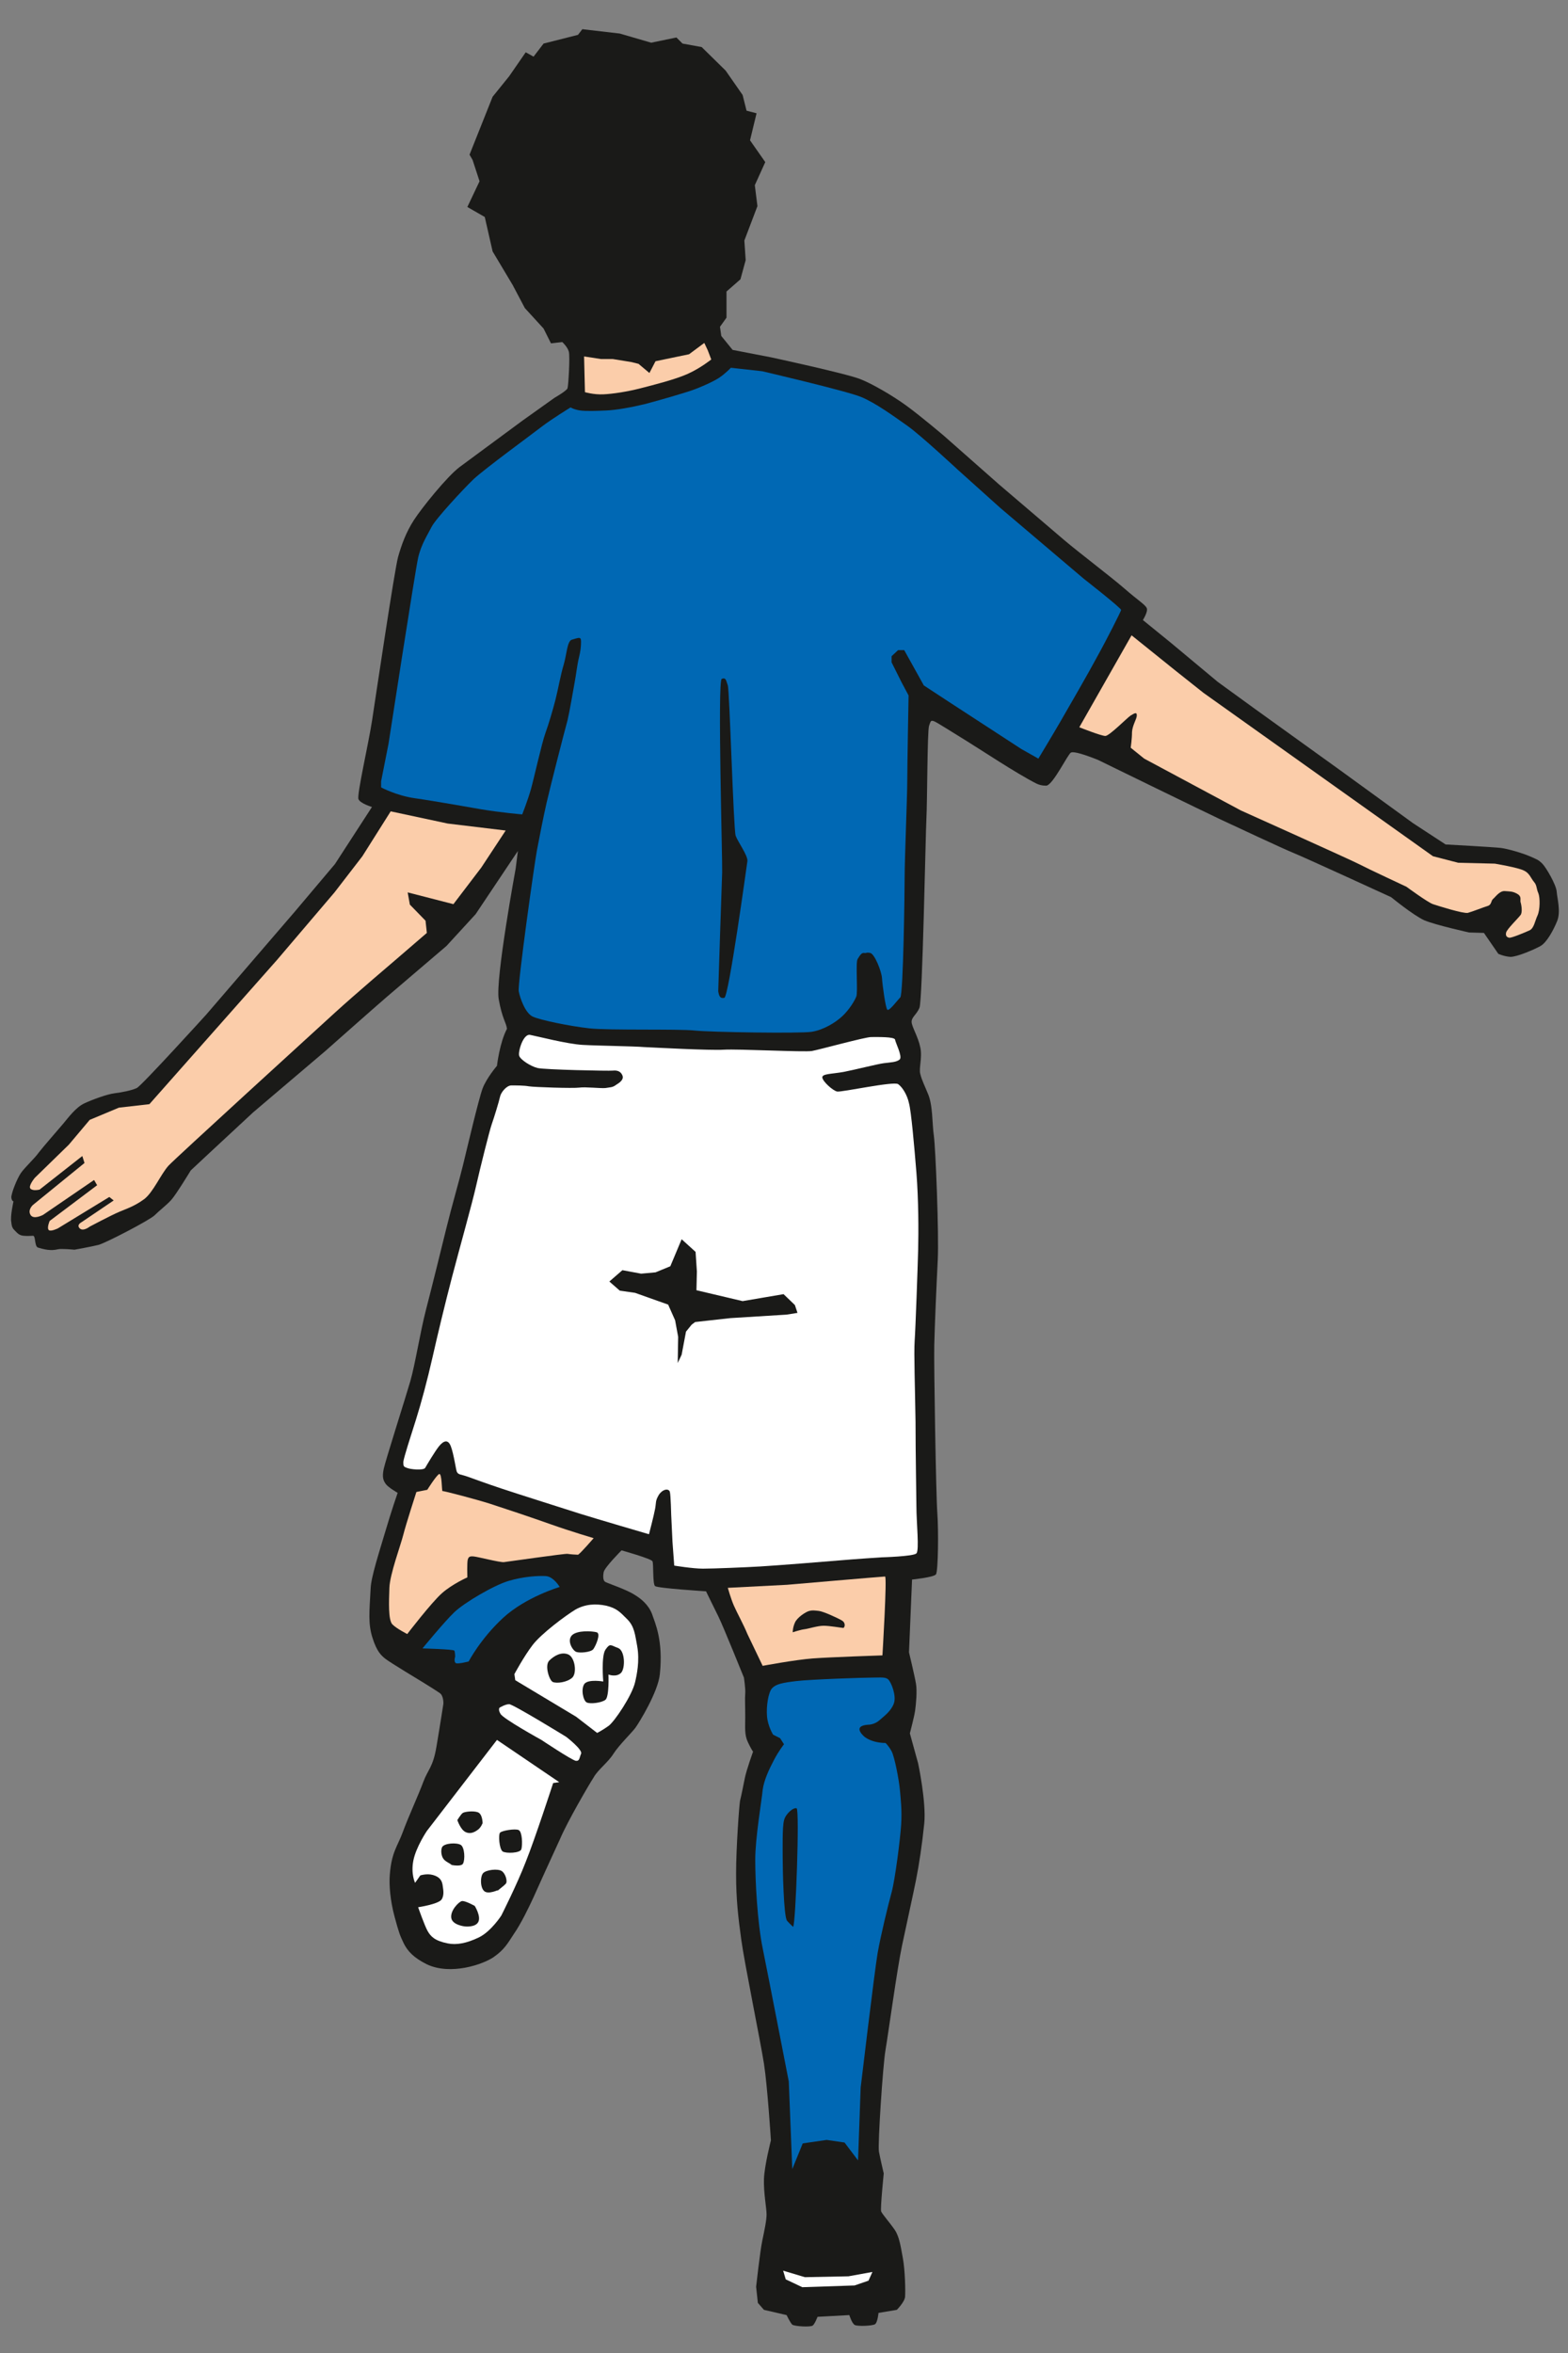 <?xml version="1.0" encoding="utf-8"?>
<!-- Generator: Adobe Illustrator 16.0.4, SVG Export Plug-In . SVG Version: 6.00 Build 0)  -->
<!DOCTYPE svg PUBLIC "-//W3C//DTD SVG 1.1//EN" "http://www.w3.org/Graphics/SVG/1.1/DTD/svg11.dtd">
<svg version="1.1" id="Ebene_1" xmlns:x="http://ns.adobe.com/Extensibility/1.0/" xmlns:i="http://ns.adobe.com/AdobeIllustrator/10.0/" xmlns:graph="http://ns.adobe.com/Graphs/1.0/"
	 xmlns="http://www.w3.org/2000/svg" xmlns:xlink="http://www.w3.org/1999/xlink" xmlns:a="http://ns.adobe.com/AdobeSVGViewerExtensions/3.0/"
	 x="0px" y="0px" width="36px" height="54px" viewBox="0 0 36 54" style="enable-background:new 0 0 36 54;" xml:space="preserve">
<rect x="0" y="0" width="36" height="54" fill="#808080" stroke="none"/>
<style type="text/css">
<![CDATA[
	.st0{fill-rule:evenodd;clip-rule:evenodd;fill:#1A1A18;}
	.st1{fill-rule:evenodd;clip-rule:evenodd;fill:#FBCDAA;}
	.st2{fill-rule:evenodd;clip-rule:evenodd;fill:#FFFFFF;}
	.st3{fill-rule:evenodd;clip-rule:evenodd;fill:#0068B4;}
]]>
</style>
<path class="st0" d="M0.31,27.57c0,0-0.04,0-0.05-0.09c0-0.1,0.13-0.43,0.22-0.56c0.09-0.13,0.32-0.34,0.41-0.47
	c0.1-0.13,0.45-0.53,0.56-0.66c0.11-0.13,0.29-0.38,0.49-0.47c0.17-0.08,0.52-0.21,0.69-0.23c0.17-0.02,0.41-0.07,0.51-0.12
	c0.1-0.04,1.59-1.68,1.59-1.68l2.04-2.37l0.92-1.09l0.85-1.31c0,0-0.27-0.08-0.31-0.18c-0.04-0.1,0.23-1.27,0.31-1.79
	s0.52-3.49,0.6-3.77s0.18-0.56,0.36-0.84s0.76-1,1.05-1.22C10.82,10.52,12,9.65,12,9.65l0.73-0.52c0,0,0.28-0.16,0.3-0.22
	s0.06-0.73,0.03-0.84s-0.15-0.22-0.15-0.22l-0.26,0.03l-0.17-0.34l-0.43-0.47l-0.28-0.53l-0.46-0.77l-0.18-0.79l-0.4-0.23l0.28-0.59
	l-0.16-0.49l-0.07-0.12l0.53-1.33l0.38-0.47l0.38-0.55l0.18,0.1L12.48,1l0.79-0.2l0.1-0.13l0.86,0.1l0.72,0.21l0.58-0.12L15.67,1
	l0.44,0.08l0.55,0.54l0.39,0.56l0.09,0.36l0.23,0.06l-0.15,0.62l0.35,0.5l-0.24,0.53l0.06,0.48l-0.3,0.79l0.03,0.45L17,6.41
	l-0.32,0.28v0.6L16.53,7.5l0.03,0.21l0.26,0.32l0.88,0.17c0,0,1.72,0.37,2.05,0.5c0.26,0.1,0.73,0.37,1.06,0.61s0.86,0.69,0.86,0.69
	l1.27,1.12c0,0,1.17,1,1.5,1.28s1.07,0.84,1.38,1.11s0.48,0.37,0.51,0.45s-0.09,0.27-0.09,0.27l0.64,0.52l1.08,0.9l0.84,0.61
	l1.96,1.41l1.68,1.22l0.75,0.49c0,0,1.11,0.06,1.27,0.08c0.16,0.02,0.5,0.12,0.66,0.19c0.16,0.07,0.2,0.08,0.29,0.17
	c0.09,0.09,0.32,0.49,0.33,0.64s0.1,0.46,0.01,0.68c-0.09,0.22-0.24,0.49-0.38,0.57c-0.14,0.08-0.54,0.25-0.69,0.25
	c-0.15-0.01-0.28-0.07-0.28-0.07l-0.33-0.48l-0.34-0.01c0,0-0.77-0.17-1.03-0.28c-0.26-0.12-0.76-0.53-0.76-0.53
	s-1.96-0.9-2.23-1.01s-1.4-0.64-1.7-0.78c-0.3-0.14-2.68-1.3-2.8-1.36c-0.3-0.12-0.55-0.2-0.62-0.17s-0.4,0.72-0.56,0.76
	c-0.01,0-0.12,0.01-0.24-0.05c-0.47-0.24-1.28-0.78-1.59-0.97s-0.7-0.44-0.76-0.46c-0.07-0.02-0.07-0.01-0.11,0.11
	s-0.04,1.75-0.06,2.12c-0.02,0.38-0.09,4.19-0.16,4.35s-0.18,0.21-0.18,0.32s0.15,0.34,0.2,0.59c0.05,0.24-0.04,0.48,0,0.61
	c0.03,0.13,0.11,0.29,0.17,0.44c0.12,0.26,0.1,0.7,0.14,0.97c0.04,0.27,0.12,2.27,0.09,2.86s-0.07,1.51-0.08,1.96
	s0.04,3.44,0.07,3.84s0.02,1.33-0.03,1.41c-0.05,0.07-0.55,0.12-0.55,0.12l-0.07,1.67c0,0,0.13,0.54,0.16,0.72
	c0.03,0.17,0,0.48-0.02,0.62s-0.12,0.52-0.12,0.52l0.19,0.69c0,0,0.19,0.89,0.14,1.38c-0.05,0.49-0.12,0.95-0.19,1.3
	s-0.21,0.98-0.32,1.5c-0.11,0.52-0.32,2.05-0.38,2.4c-0.06,0.35-0.18,2.17-0.15,2.33c0.03,0.16,0.11,0.5,0.11,0.5
	s-0.08,0.79-0.06,0.87c0.03,0.07,0.2,0.26,0.31,0.42s0.14,0.39,0.19,0.66s0.06,0.75,0.05,0.88c-0.01,0.12-0.19,0.3-0.19,0.3
	l-0.42,0.07c0,0-0.02,0.22-0.08,0.26c-0.07,0.04-0.39,0.05-0.46,0.02s-0.13-0.23-0.13-0.23l-0.73,0.04c0,0-0.06,0.16-0.11,0.2
	s-0.41,0.02-0.47-0.02c-0.05-0.05-0.13-0.22-0.13-0.22l-0.52-0.12l-0.14-0.16l-0.04-0.37c0,0,0.09-0.81,0.14-1.05
	c0.05-0.24,0.1-0.47,0.1-0.61c0-0.14-0.07-0.5-0.06-0.81c0.01-0.31,0.16-0.89,0.16-0.89s-0.08-1.25-0.16-1.76
	c-0.08-0.51-0.45-2.32-0.52-2.84c-0.07-0.51-0.12-0.92-0.12-1.52c0-0.59,0.07-1.55,0.09-1.67c0.03-0.12,0.07-0.32,0.11-0.52
	c0.04-0.2,0.19-0.61,0.19-0.61s-0.04-0.05-0.12-0.22s-0.06-0.33-0.06-0.58c0-0.25-0.01-0.42,0-0.53s-0.03-0.37-0.03-0.37
	s-0.48-1.19-0.59-1.41s-0.28-0.57-0.28-0.57s-1.11-0.07-1.17-0.12s-0.03-0.51-0.06-0.57s-0.71-0.25-0.71-0.25s-0.39,0.39-0.41,0.5
	s-0.01,0.19,0.03,0.22c0.04,0.03,0.48,0.17,0.68,0.3c0.15,0.09,0.32,0.23,0.4,0.44c0.07,0.21,0.26,0.6,0.18,1.38
	c-0.04,0.41-0.48,1.12-0.56,1.23s-0.37,0.39-0.5,0.59c-0.13,0.21-0.36,0.37-0.46,0.55c-0.11,0.17-0.6,1.01-0.77,1.41
	c-0.18,0.39-0.5,1.09-0.61,1.34c-0.11,0.24-0.29,0.61-0.45,0.84c-0.15,0.23-0.22,0.36-0.46,0.53c-0.24,0.17-0.99,0.43-1.54,0.17
	c-0.3-0.15-0.44-0.3-0.53-0.48c-0.09-0.19-0.11-0.24-0.21-0.61c-0.1-0.37-0.13-0.73-0.11-0.97c0.04-0.52,0.18-0.65,0.3-0.98
	s0.36-0.85,0.47-1.15c0.11-0.29,0.22-0.33,0.3-0.8c0.08-0.47,0.16-0.99,0.16-0.99s0.01-0.19-0.09-0.25
	c-0.1-0.07-0.41-0.26-0.41-0.26s-0.73-0.44-0.83-0.52s-0.2-0.17-0.3-0.49c-0.1-0.32-0.07-0.58-0.04-1.13
	c0.01-0.26,0.2-0.84,0.33-1.28c0.15-0.51,0.29-0.91,0.29-0.91s-0.21-0.12-0.27-0.2s-0.09-0.16-0.05-0.35s0.5-1.63,0.61-2.01
	s0.23-1.14,0.36-1.64s0.35-1.39,0.47-1.88s0.29-1.07,0.38-1.44s0.36-1.52,0.45-1.76s0.33-0.52,0.33-0.52s0.06-0.53,0.23-0.85
	c-0.02-0.15-0.11-0.23-0.19-0.68s0.39-3,0.39-3l0.05-0.4l-0.97,1.45l-0.67,0.73c0,0-1.08,0.92-1.36,1.16s-1.42,1.25-1.42,1.25
	l-1.66,1.41l-0.98,0.91l-0.45,0.42c0,0-0.34,0.56-0.45,0.68c-0.11,0.12-0.27,0.24-0.38,0.35c-0.11,0.11-1.13,0.64-1.29,0.68
	c-0.16,0.04-0.55,0.11-0.55,0.11s-0.3-0.03-0.38-0.01c-0.09,0.02-0.21,0.04-0.46-0.04c-0.08-0.03-0.05-0.27-0.11-0.27
	c-0.05,0-0.12,0.01-0.22,0c-0.1-0.01-0.14-0.06-0.19-0.11s-0.08-0.08-0.09-0.2C0.23,27.92,0.31,27.57,0.31,27.57z"/>
<path id="skin-leg-l" class="st1" d="M9.35,37.5c0,0,0.56-0.73,0.8-0.94s0.58-0.36,0.58-0.36s-0.01-0.35,0.01-0.41
	c0.02-0.06,0.04-0.08,0.14-0.07c0.1,0.01,0.6,0.14,0.69,0.13c0.09-0.01,1.4-0.2,1.46-0.19s0.19,0.02,0.24,0.02
	c0.04-0.01,0.36-0.38,0.36-0.38s-0.54-0.16-0.99-0.32s-1.11-0.38-1.39-0.47s-1.07-0.3-1.09-0.29c-0.02,0.01-0.01-0.43-0.08-0.39
	c-0.07,0.04-0.27,0.36-0.27,0.36l-0.25,0.05c0,0-0.24,0.74-0.3,0.98s-0.31,0.91-0.32,1.22s-0.03,0.74,0.07,0.84S9.35,37.5,9.35,37.5
	z"/>
<path class="st2" d="M9.65,43.04c0,0,0.15-0.05,0.29-0.01s0.2,0.11,0.22,0.22c0.01,0.09,0.05,0.23-0.02,0.34S9.6,43.77,9.6,43.77
	s0.15,0.43,0.22,0.55s0.16,0.22,0.46,0.28c0.2,0.04,0.43,0,0.72-0.14c0.28-0.14,0.51-0.5,0.51-0.5s0.36-0.71,0.56-1.23
	c0.21-0.52,0.63-1.81,0.63-1.81l0.14-0.02l-1.43-0.97l-1.61,2.09c0,0-0.25,0.37-0.31,0.68s0.04,0.51,0.04,0.51L9.65,43.04
	L9.65,43.04z"/>
<path class="st0" d="M10.63,42.77c0.05-0.09,0.04-0.37-0.05-0.43c-0.1-0.06-0.38-0.04-0.43,0.05c-0.04,0.09-0.01,0.23,0.04,0.28
	c0.04,0.06,0.25,0.15,0.16,0.12C10.26,42.78,10.58,42.86,10.63,42.77z"/>
<path class="st0" d="M10.67,44.21c0,0,0.24,0.03,0.31-0.1s-0.08-0.37-0.08-0.37s-0.23-0.13-0.3-0.11c-0.07,0.02-0.26,0.21-0.24,0.38
	S10.67,44.21,10.67,44.21L10.67,44.21z"/>
<path id="player-sock-l" class="st3" d="M10.47,38.17c0.06,0.02,0.29-0.04,0.29-0.04s0.27-0.52,0.79-1s1.3-0.71,1.3-0.71
	s-0.14-0.24-0.32-0.25c-0.18-0.01-0.51,0.01-0.85,0.11c-0.34,0.1-1.02,0.5-1.25,0.72S9.7,37.83,9.7,37.83s0.71,0.02,0.73,0.05
	c0.02,0.03,0.02,0.14,0.02,0.14S10.41,38.14,10.47,38.17z"/>
<path class="st0" d="M10.96,42c0.08-0.05,0.12-0.16,0.12-0.16s0-0.21-0.11-0.25s-0.32-0.01-0.35,0.02
	c-0.04,0.03-0.12,0.16-0.12,0.16s0.07,0.21,0.18,0.27C10.79,42.1,10.89,42.05,10.96,42z"/>
<path class="st0" d="M11.43,43.39c-0.08,0.05,0.16-0.12,0.19-0.17s-0.01-0.22-0.1-0.28c-0.09-0.06-0.36-0.03-0.43,0.05
	c-0.07,0.08-0.07,0.38,0.06,0.43C11.28,43.47,11.51,43.33,11.43,43.39z"/>
<path class="st0" d="M11.91,42c-0.07-0.04-0.39,0.01-0.43,0.06c-0.04,0.04-0.02,0.37,0.06,0.43c0.08,0.05,0.4,0.04,0.43-0.05
	C12,42.33,11.99,42.04,11.91,42z"/>
<path class="st2" d="M12.43,39.93c0,0,0.69,0.46,0.79,0.48c0.09,0.01,0.08-0.07,0.12-0.16c0.05-0.09-0.34-0.39-0.34-0.39
	s-1.22-0.75-1.31-0.75s-0.22,0.08-0.22,0.08s-0.04,0.04,0.02,0.14C11.54,39.44,12.43,39.93,12.43,39.93L12.43,39.93z"/>
<path class="st2" d="M13.23,39.4l0.48,0.37c0,0,0.12-0.06,0.26-0.16s0.54-0.7,0.61-1c0.04-0.17,0.11-0.49,0.05-0.83
	c-0.05-0.26-0.06-0.45-0.23-0.62s-0.24-0.25-0.48-0.31c-0.24-0.05-0.48-0.04-0.71,0.09c-0.23,0.14-0.78,0.55-0.98,0.81
	s-0.42,0.67-0.42,0.67l0.02,0.14L13.23,39.4L13.23,39.4z"/>
<path class="st0" d="M13.14,38.5c0.11-0.11,0.06-0.46-0.09-0.53c-0.16-0.07-0.33,0.03-0.44,0.14s0,0.45,0.08,0.49
	C12.78,38.64,13.02,38.61,13.14,38.5z"/>
<path class="st0" d="M13.62,37.85c0.06-0.08,0.18-0.36,0.08-0.39c-0.11-0.03-0.45-0.05-0.57,0.07c-0.12,0.13,0.02,0.35,0.1,0.38
	S13.56,37.92,13.62,37.85z"/>
<path class="st0" d="M13.97,38.43c0,0,0.18,0.07,0.29-0.04c0.1-0.11,0.09-0.51-0.07-0.57c-0.17-0.06-0.18-0.12-0.29,0.04
	c-0.1,0.15-0.05,0.73-0.05,0.73s-0.33-0.06-0.43,0.05c-0.09,0.12-0.03,0.39,0.05,0.43s0.34,0.01,0.43-0.06S13.97,38.43,13.97,38.43z
	"/>
<path id="skin-leg-r" class="st1" d="M17.16,37.5c0.1,0.21,0.35,0.73,0.35,0.73s0.75-0.14,1.15-0.17s1.6-0.07,1.6-0.07
	s0.11-1.81,0.06-1.81s-2.25,0.19-2.25,0.19l-1.36,0.07c0,0,0.07,0.25,0.14,0.41S17.07,37.28,17.16,37.5z"/>
<path id="player-sock-r" class="st3" d="M17.51,41.08c0.03-0.23,0.15-0.48,0.26-0.69S18,40.03,18,40.03l-0.09-0.14l0,0
	l-0.16-0.08c0,0-0.12-0.19-0.14-0.42s0.03-0.56,0.12-0.65s0.22-0.12,0.55-0.16s1.54-0.08,1.74-0.08c0.2,0,0.32-0.02,0.38,0.05
	c0.06,0.06,0.19,0.37,0.12,0.55c-0.07,0.18-0.23,0.29-0.33,0.38s-0.23,0.1-0.23,0.1s-0.16,0-0.21,0.06s0.02,0.15,0.1,0.22
	c0.2,0.15,0.48,0.14,0.48,0.14s0.07,0.06,0.14,0.19s0.17,0.66,0.19,0.88s0.05,0.47,0.03,0.8s-0.14,1.27-0.22,1.56
	s-0.25,0.99-0.32,1.39s-0.39,3.09-0.39,3.09l-0.06,1.67l-0.31-0.41l-0.41-0.06l-0.55,0.08l-0.24,0.59l-0.08-2.01
	c0,0-0.48-2.47-0.6-3.06s-0.17-1.52-0.17-2.03S17.49,41.31,17.51,41.08z"/>
<path class="st0" d="M18.21,44.22c0.06-0.07,0.15-2.69,0.08-2.72c-0.07-0.03-0.26,0.13-0.29,0.28c-0.04,0.14-0.03,0.65-0.03,0.86
	c0,0.21,0.02,1.34,0.1,1.44C18.15,44.17,18.21,44.22,18.21,44.22S18.14,44.32,18.21,44.22z"/>
<path class="st0" d="M18.47,37.39c0.09-0.01,0.3-0.08,0.44-0.08c0.14,0,0.42,0.05,0.45,0.05s0.07-0.11-0.03-0.17
	c-0.1-0.06-0.43-0.21-0.53-0.22c-0.1-0.01-0.14-0.02-0.22,0c-0.08,0.02-0.28,0.15-0.33,0.27c-0.05,0.11-0.05,0.22-0.05,0.22
	S18.38,37.4,18.47,37.39z"/>
<polygon class="st2" points="19.62,52.45 19.94,52.34 20.03,52.14 19.48,52.24 18.48,52.26 17.98,52.11 18.04,52.31 18.42,52.49 "/>
<path id="skin-arm-l" class="st1" d="M2.23,27.2l-1.09,0.82c0,0-0.07,0.16-0.02,0.21c0.05,0.04,0.21-0.04,0.21-0.04l1.18-0.72
	l0.1,0.08l-0.74,0.5c0,0-0.12,0.06-0.04,0.14s0.23-0.04,0.23-0.04s0.49-0.26,0.68-0.34s0.35-0.13,0.57-0.29
	c0.21-0.16,0.38-0.57,0.56-0.77c0.18-0.19,3.36-3.09,3.82-3.51s1.39-1.21,1.39-1.21l0.72-0.62l-0.03-0.28l-0.36-0.37l-0.05-0.28
	l1.05,0.27l0.64-0.84l0.56-0.85l-1.33-0.16l-1.31-0.28l-0.65,1.03l-0.64,0.83l-1.32,1.55l-2.93,3.31l-0.7,0.08l-0.67,0.28
	l-0.48,0.57L0.8,27.03c0,0-0.16,0.19-0.1,0.25s0.21,0.02,0.21,0.02l0.98-0.77l0.05,0.16l-1.18,0.96c0,0-0.13,0.11-0.06,0.23
	c0.07,0.12,0.29,0,0.29,0l1.17-0.8L2.23,27.2z"/>
<path id="player-jersey" class="st3" d="M11.03,18.57c0.47,0.08,0.96,0.12,0.96,0.12s0.13-0.33,0.2-0.58
	c0.07-0.25,0.25-1.06,0.33-1.28s0.17-0.53,0.23-0.76s0.12-0.58,0.19-0.81s0.08-0.55,0.19-0.58c0.15-0.04,0.21-0.08,0.21,0.04
	s-0.01,0.22-0.05,0.38s-0.06,0.37-0.1,0.58c-0.04,0.21-0.1,0.59-0.16,0.85c-0.07,0.25-0.4,1.54-0.48,1.89
	c-0.08,0.35-0.16,0.77-0.22,1.08s-0.45,3.09-0.42,3.25s0.15,0.5,0.32,0.58s0.85,0.22,1.3,0.27s2.04,0.01,2.42,0.05
	s2.41,0.07,2.68,0.03s0.55-0.21,0.71-0.36s0.28-0.35,0.32-0.45c0.04-0.1-0.02-0.78,0.03-0.86c0.05-0.08,0.09-0.15,0.15-0.14
	s0.04-0.02,0.14,0c0.1,0.02,0.26,0.42,0.27,0.58s0.08,0.67,0.12,0.72c0.04,0.05,0.22-0.2,0.3-0.28c0.07-0.08,0.1-2.46,0.1-2.78
	c0-0.39,0.06-1.84,0.06-2.19s0.03-1.96,0.03-1.96l-0.16-0.3l-0.23-0.46l0-0.14l0.15-0.14l0.14,0l0.45,0.81l0.58,0.38l1.66,1.08
	l0.39,0.22c0,0,0.32-0.53,0.5-0.84c0.18-0.31,0.67-1.16,0.84-1.48c0.25-0.45,0.55-1.05,0.56-1.09s-0.86-0.72-0.86-0.72l-1.91-1.62
	l-0.98-0.88c0,0-0.86-0.8-1.16-1.01s-0.72-0.52-1.06-0.66S17.5,8.52,17.5,8.52l-0.72-0.08c0,0-0.12,0.13-0.27,0.23
	s-0.5,0.25-0.69,0.31s-0.55,0.17-1,0.29c-0.33,0.08-0.67,0.14-0.89,0.15s-0.47,0.02-0.61,0S13.1,9.35,13.1,9.35
	s-0.44,0.27-0.66,0.44s-1.34,0.99-1.57,1.21s-0.87,0.91-0.96,1.09s-0.24,0.4-0.31,0.71s-0.68,4.27-0.68,4.27l-0.17,0.86l0,0.14
	c0,0,0.35,0.19,0.78,0.25S11.03,18.57,11.03,18.57L11.03,18.57C11.03,18.57,10.56,18.49,11.03,18.57z"/>
<path class="st0" d="M16.49,22.75c0.02,0.11,0.04,0.17,0.14,0.15c0.1-0.02,0.51-3,0.53-3.14c0.01-0.13-0.22-0.44-0.27-0.58
	c-0.05-0.15-0.14-3.34-0.18-3.45s-0.04-0.19-0.14-0.15s0.02,4.22,0.01,4.44S16.49,22.75,16.49,22.75S16.47,22.64,16.49,22.75z"/>
<path id="skin-arm-r" class="st1" d="M26.1,16.42c0,0.08-0.1,0.22-0.11,0.38c0,0.16-0.03,0.36-0.03,0.36l0.31,0.25l2.22,1.19
	c0,0,2.54,1.14,2.73,1.24c0.19,0.1,1.07,0.51,1.07,0.51s0.49,0.36,0.61,0.4c0.12,0.04,0.69,0.22,0.8,0.2
	c0.11-0.03,0.36-0.13,0.46-0.16c0.09-0.03,0.07-0.12,0.12-0.16c0.05-0.04,0.15-0.19,0.27-0.18c0.11,0.01,0.17,0,0.28,0.06
	c0.11,0.06,0.07,0.13,0.08,0.19c0.02,0.06,0.05,0.24,0,0.3c-0.05,0.07-0.31,0.32-0.33,0.4c-0.02,0.08,0.02,0.11,0.07,0.12
	c0.05,0.01,0.36-0.12,0.47-0.17c0.1-0.05,0.12-0.21,0.18-0.34s0.06-0.41,0.02-0.51c-0.05-0.11-0.03-0.18-0.1-0.26
	c-0.07-0.08-0.1-0.2-0.23-0.26c-0.13-0.07-0.67-0.16-0.67-0.16l-0.84-0.02l-0.58-0.15l-5.27-3.75L27,15.4l-1.02-0.82l-1.2,2.11
	c0,0,0.5,0.2,0.6,0.2c0.1-0.01,0.49-0.41,0.58-0.47C26.06,16.36,26.1,16.34,26.1,16.42z"/>
<path id="player-shorts" class="st2" d="M9.26,33.55c0,0.11,0.01,0.11,0.09,0.14c0.07,0.03,0.36,0.06,0.41,0
	c0.04-0.07,0.23-0.39,0.32-0.5s0.2-0.18,0.27,0s0.12,0.56,0.14,0.59c0.04,0.07,0.08,0.05,0.25,0.11s0.38,0.14,0.77,0.27
	s1.31,0.42,1.81,0.58c0.35,0.11,1.58,0.47,1.58,0.47s0.11-0.42,0.14-0.58s0-0.18,0.09-0.33c0.1-0.14,0.23-0.14,0.25-0.06
	s0.03,0.52,0.03,0.52l0.03,0.63l0.04,0.54c0,0,0.43,0.07,0.66,0.07s0.97-0.03,1.31-0.05s1.49-0.11,1.83-0.14s0.96-0.07,0.96-0.07
	s0.73-0.02,0.8-0.09s0-0.71,0-1.08c0-0.18-0.02-1.2-0.02-1.94c-0.01-0.73-0.04-1.58-0.02-1.86s0.07-1.69,0.08-2.09
	c0.01-0.4,0.01-1.15-0.04-1.77s-0.12-1.41-0.17-1.59c-0.04-0.19-0.15-0.37-0.25-0.44c-0.11-0.07-1.3,0.19-1.4,0.17
	s-0.33-0.23-0.34-0.32c-0.01-0.09,0.21-0.08,0.49-0.13c0.26-0.05,0.77-0.18,0.92-0.2c0.15-0.02,0.3-0.02,0.37-0.09
	c0.06-0.07-0.1-0.38-0.11-0.45S20.14,23.8,20,23.8c-0.14,0-1.19,0.29-1.36,0.32c-0.17,0.03-1.69-0.05-2.02-0.03s-1.6-0.05-1.83-0.06
	c-0.23-0.02-1.05-0.03-1.41-0.05s-1.05-0.2-1.21-0.23s-0.28,0.39-0.25,0.48s0.26,0.24,0.42,0.28s1.64,0.07,1.73,0.06
	c0.09-0.01,0.18,0.01,0.22,0.11c0.04,0.1-0.07,0.17-0.15,0.22c-0.08,0.06-0.13,0.05-0.24,0.07c-0.12,0.01-0.46-0.03-0.6-0.01
	c-0.14,0.02-1.05-0.01-1.16-0.03s-0.29-0.02-0.4-0.02s-0.24,0.16-0.26,0.26s-0.14,0.49-0.19,0.63s-0.27,1.02-0.36,1.42
	s-0.38,1.43-0.55,2.08s-0.33,1.32-0.45,1.85s-0.26,1.05-0.38,1.43S9.27,33.45,9.26,33.55z M13.99,29.41l0.3-0.26l0.43,0.08
	l0.33-0.03l0.34-0.14l0.26-0.62l0.32,0.29l0.03,0.45l-0.01,0.43l1.06,0.25l0.94-0.16l0.26,0.25l0.06,0.18l-0.25,0.04l-1.29,0.08
	l-0.81,0.09l-0.08,0.06l-0.13,0.16l-0.1,0.53l-0.09,0.19l0.01-0.6l-0.07-0.38l-0.16-0.36l-0.76-0.27l-0.35-0.05L13.99,29.41z"/>
<path id="skin-neck" class="st1" d="M16.33,8.25l-0.08-0.21l-0.08-0.17l-0.35,0.26l-0.29,0.06l-0.48,0.1l-0.14,0.27l-0.25-0.21
	L14.5,8.31l-0.43-0.07l-0.27,0l-0.39-0.06L13.43,9c0,0,0.2,0.06,0.42,0.05s0.55-0.06,0.86-0.14s0.79-0.2,1.08-0.33
	S16.33,8.25,16.33,8.25z"/>
<polygon id="hair" class="st0" points="11.42,4.01 11.28,3.55 11.24,3.46 11.59,2.53 11.89,2.11 12.2,1.66 12.35,1.75 12.82,1.38 
	13.49,1.21 13.58,1.1 14.3,1.19 14.91,1.38 15.41,1.29 15.54,1.42 15.91,1.49 16.37,1.97 16.7,2.46 16.77,2.78 16.96,2.83 
	16.83,3.37 17.13,3.81 16.92,4.26 16.97,4.68 16.71,5.36 16.73,5.74 16.62,6.12 16.34,6.36 16.25,6.57 16.21,7.25 15.75,7.63 
	15.47,7.7 14.97,7.82 14.82,7.99 14.48,7.92 14.32,7.88 13.96,7.86 13.54,7.82 13.31,7.74 13.1,7.41 12.82,7.39 12.35,6.86 
	11.95,6.1 11.73,5.64 11.62,5.27 11.53,4.66 11.21,4.51 "/>
</svg>
